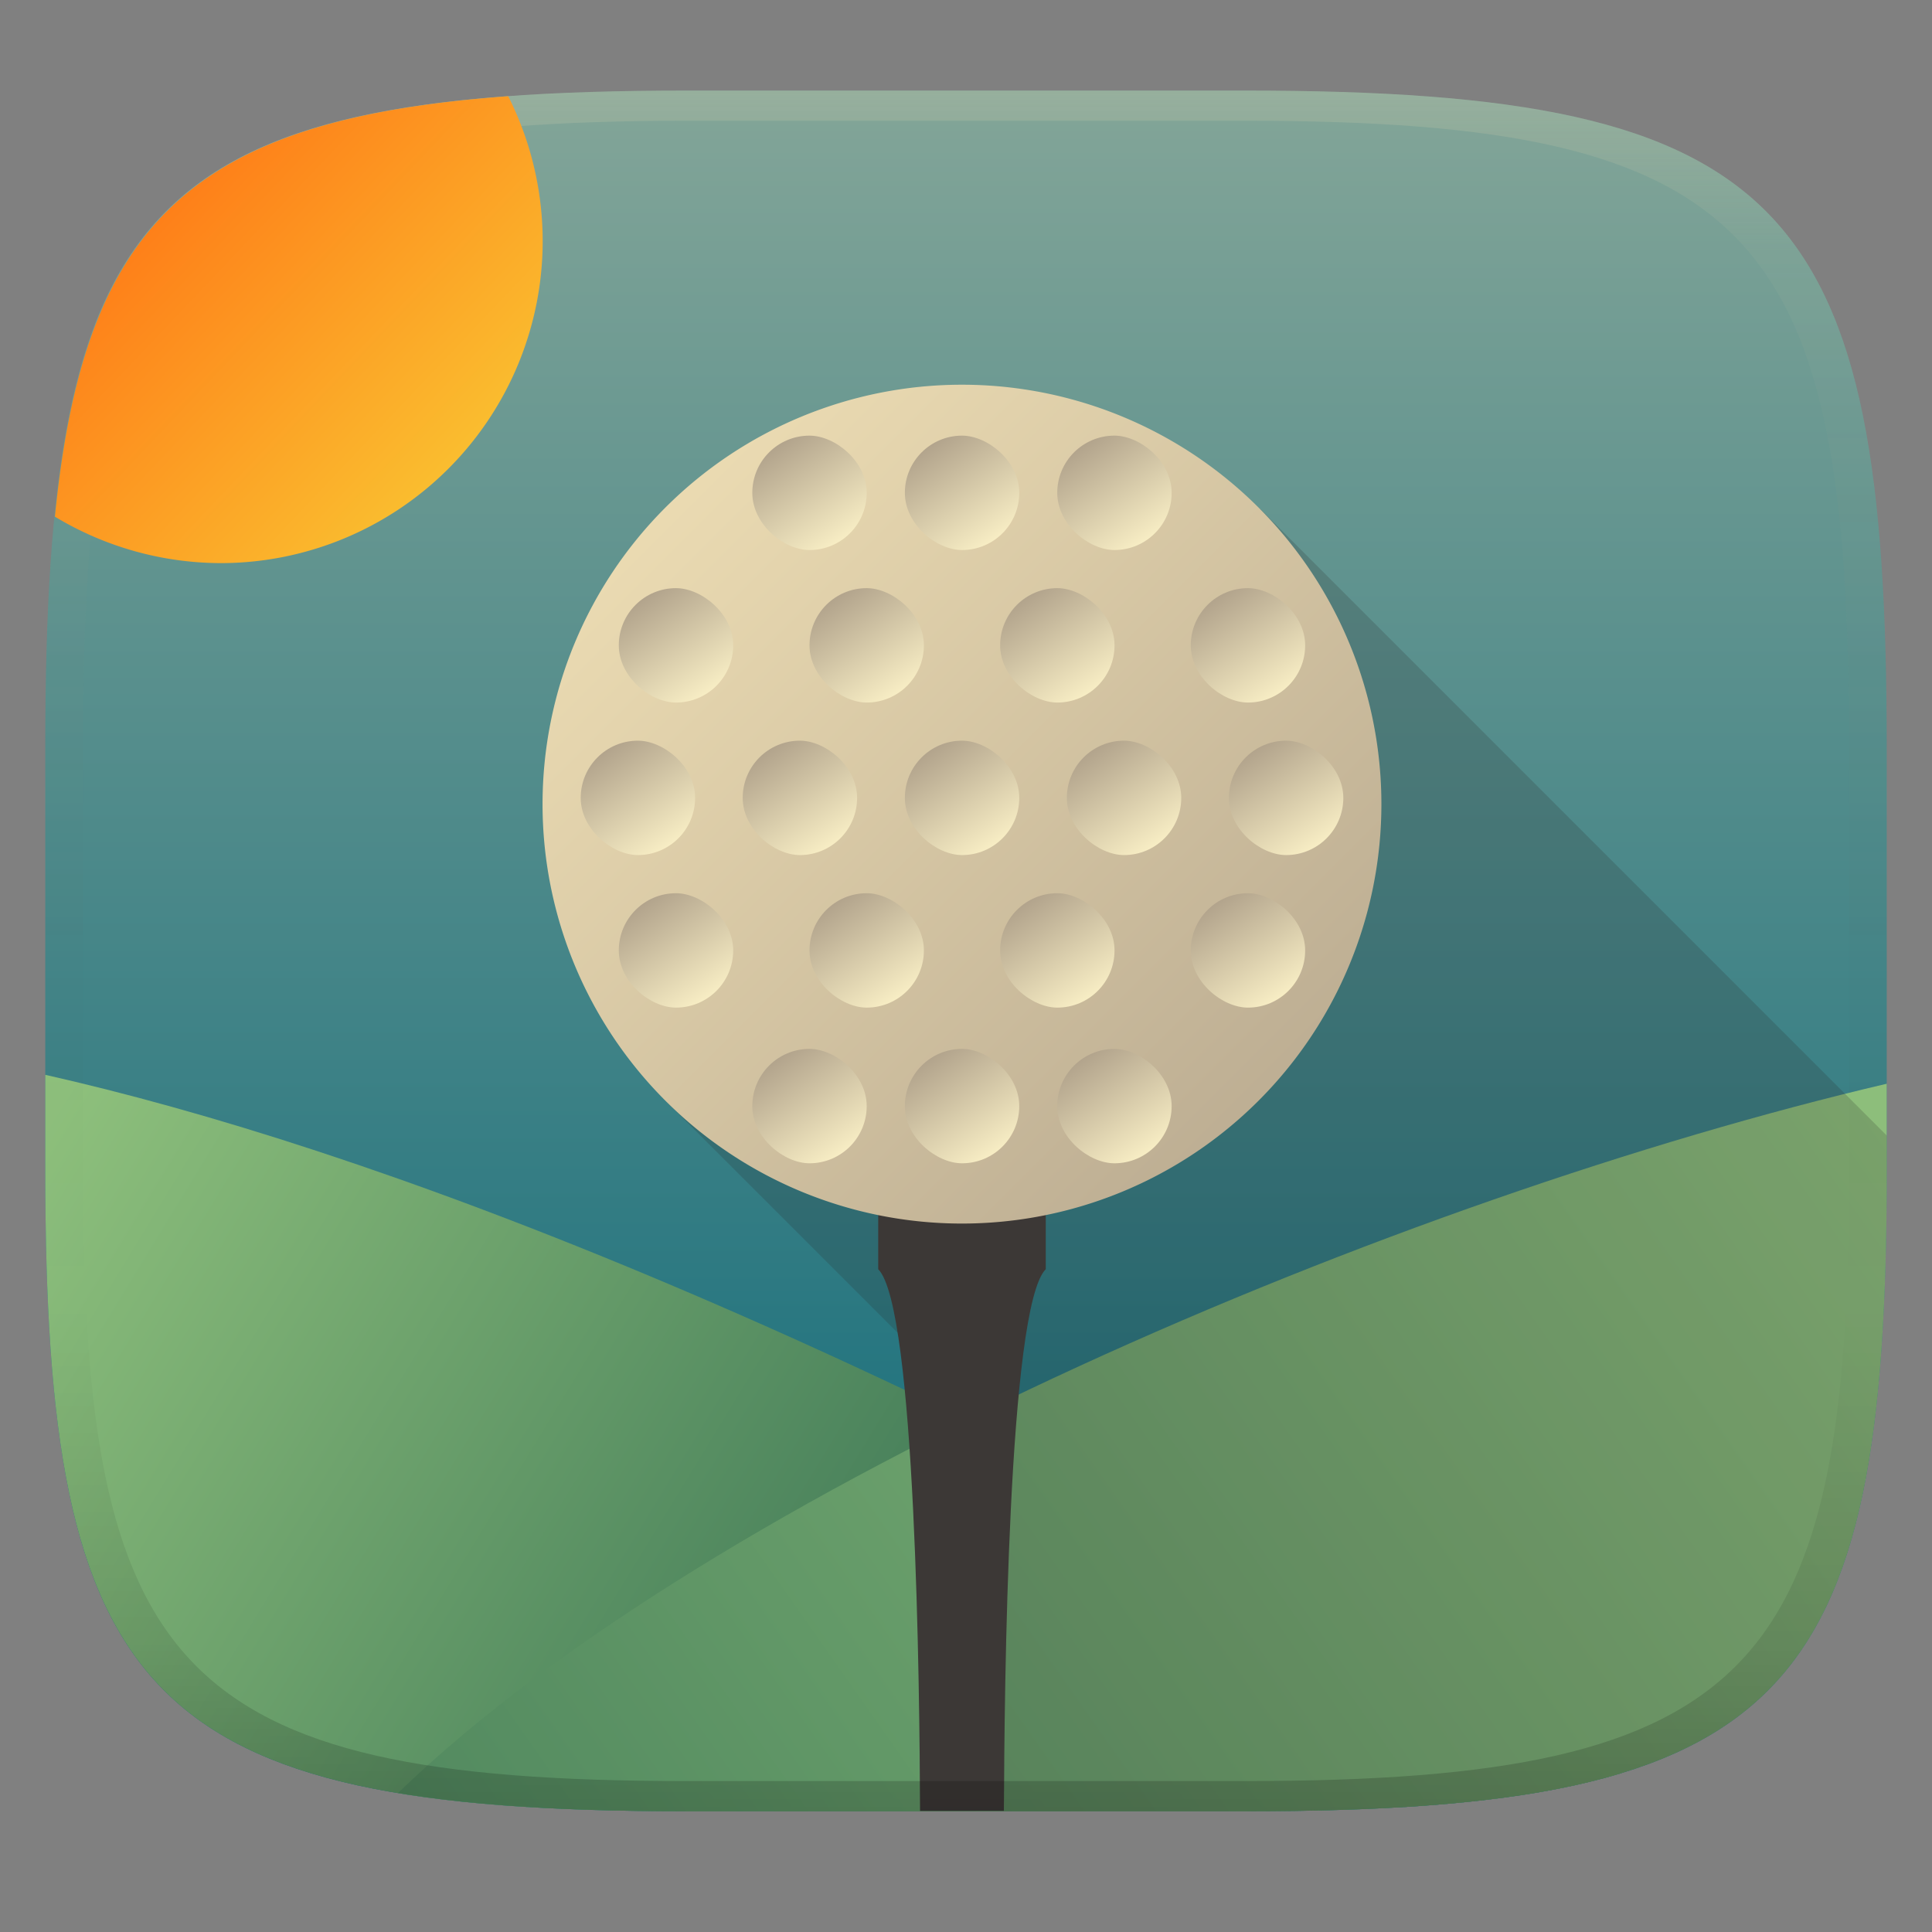 <svg width="256" height="256" version="1.1" xmlns="http://www.w3.org/2000/svg" xmlns:xlink="http://www.w3.org/1999/xlink">
  <rect width="100%" height="100%" fill="#808080" stroke="none"/>
  <defs>
    <linearGradient id="linearGradient31" x1=".5" x2=".5" y2="1" gradientTransform="matrix(244,0,0,228,5.986,12)" gradientUnits="userSpaceOnUse">
      <stop stop-color="#ebdbb2" stop-opacity=".2" offset="0"/>
      <stop stop-color="#ebdbb2" stop-opacity=".05" offset=".1"/>
      <stop stop-opacity="0" offset=".704"/>
      <stop stop-opacity=".1" offset=".897"/>
      <stop stop-opacity=".2" offset="1"/>
    </linearGradient>
    <linearGradient id="linearGradient6" x1="140" x2="140" y1="12" y2="240" gradientUnits="userSpaceOnUse">
      <stop stop-color="#83a598" offset="0"/>
      <stop stop-color="#076678" offset="1"/>
    </linearGradient>
    <linearGradient id="g" x1="-32.84" x2="-15.16" y1="15.16" y2="32.84" gradientTransform="matrix(4.314 0 0 4.314 231.04 -18.792)" gradientUnits="userSpaceOnUse">
      <stop stop-color="#ebdbb2" offset="0"/>
      <stop stop-color="#bdae93" offset="1"/>
    </linearGradient>
    <linearGradient id="h" x1="-20.133" x2="-16.818" y1="30.63" y2="32.84" gradientTransform="matrix(4.314 0 0 4.314 17.193 -231.04)" gradientUnits="userSpaceOnUse">
      <stop stop-color="#fbf1c7" offset="0"/>
      <stop stop-color="#a89984" offset="1"/>
    </linearGradient>
    <linearGradient id="i" x1="-24.552" x2="-21.238" y1="27.039" y2="29.249" gradientTransform="matrix(4.314 0 0 4.314 17.193 -231.04)" gradientUnits="userSpaceOnUse">
      <stop stop-color="#fbf1c7" offset="0"/>
      <stop stop-color="#a89984" offset="1"/>
    </linearGradient>
    <linearGradient id="j" x1="-15.713" x2="-12.398" y1="26.762" y2="28.972" gradientTransform="matrix(4.314 0 0 4.314 17.193 -231.04)" gradientUnits="userSpaceOnUse">
      <stop stop-color="#fbf1c7" offset="0"/>
      <stop stop-color="#a89984" offset="1"/>
    </linearGradient>
    <linearGradient id="k" x1="-20.133" x2="-16.818" y1="25.105" y2="27.315" gradientTransform="matrix(4.314 0 0 4.314 17.193 -231.04)" gradientUnits="userSpaceOnUse">
      <stop stop-color="#fbf1c7" offset="0"/>
      <stop stop-color="#a89984" offset="1"/>
    </linearGradient>
    <linearGradient id="l" x1="-24.552" x2="-21.238" y1="22.343" y2="24.552" gradientTransform="matrix(4.314 0 0 4.314 17.193 -231.04)" gradientUnits="userSpaceOnUse">
      <stop stop-color="#fbf1c7" offset="0"/>
      <stop stop-color="#a89984" offset="1"/>
    </linearGradient>
    <linearGradient id="m" x1="-15.713" x2="-12.398" y1="22.343" y2="24.552" gradientTransform="matrix(4.314 0 0 4.314 17.193 -231.04)" gradientUnits="userSpaceOnUse">
      <stop stop-color="#fbf1c7" offset="0"/>
      <stop stop-color="#a89984" offset="1"/>
    </linearGradient>
    <linearGradient id="n" x1="-20.133" x2="-16.818" y1="19.58" y2="21.79" gradientTransform="matrix(4.314 0 0 4.314 17.193 -231.04)" gradientUnits="userSpaceOnUse">
      <stop stop-color="#fbf1c7" offset="0"/>
      <stop stop-color="#a89984" offset="1"/>
    </linearGradient>
    <linearGradient id="o" x1="-24.552" x2="-21.238" y1="17.646" y2="19.856" gradientTransform="matrix(4.314 0 0 4.314 17.193 -231.04)" gradientUnits="userSpaceOnUse">
      <stop stop-color="#fbf1c7" offset="0"/>
      <stop stop-color="#a89984" offset="1"/>
    </linearGradient>
    <linearGradient id="p" x1="-15.713" x2="-12.398" y1="17.923" y2="20.133" gradientTransform="matrix(4.314 0 0 4.314 17.193 -231.04)" gradientUnits="userSpaceOnUse">
      <stop stop-color="#fbf1c7" offset="0"/>
      <stop stop-color="#a89984" offset="1"/>
    </linearGradient>
    <linearGradient id="q" x1="-20.133" x2="-16.818" y1="14.055" y2="16.265" gradientTransform="matrix(4.314 0 0 4.314 17.193 -231.04)" gradientUnits="userSpaceOnUse">
      <stop stop-color="#fbf1c7" offset="0"/>
      <stop stop-color="#a89984" offset="1"/>
    </linearGradient>
    <linearGradient id="r" x1="-24.552" x2="-21.238" y1="12.95" y2="15.16" gradientTransform="matrix(4.314 0 0 4.314 17.193 -231.04)" gradientUnits="userSpaceOnUse">
      <stop stop-color="#fbf1c7" offset="0"/>
      <stop stop-color="#a89984" offset="1"/>
    </linearGradient>
    <linearGradient id="s" x1="-24.552" x2="-21.238" y1="31.735" y2="33.945" gradientTransform="matrix(4.314 0 0 4.314 17.193 -231.04)" gradientUnits="userSpaceOnUse">
      <stop stop-color="#fbf1c7" offset="0"/>
      <stop stop-color="#a89984" offset="1"/>
    </linearGradient>
    <linearGradient id="t" x1="-28.972" x2="-25.657" y1="30.63" y2="32.84" gradientTransform="matrix(4.314 0 0 4.314 17.193 -231.04)" gradientUnits="userSpaceOnUse">
      <stop stop-color="#fbf1c7" offset="0"/>
      <stop stop-color="#a89984" offset="1"/>
    </linearGradient>
    <linearGradient id="u" x1="-28.972" x2="-25.657" y1="25.105" y2="27.315" gradientTransform="matrix(4.314 0 0 4.314 17.193 -231.04)" gradientUnits="userSpaceOnUse">
      <stop stop-color="#fbf1c7" offset="0"/>
      <stop stop-color="#a89984" offset="1"/>
    </linearGradient>
    <linearGradient id="v" x1="-28.972" x2="-25.657" y1="19.58" y2="21.79" gradientTransform="matrix(4.314 0 0 4.314 17.193 -231.04)" gradientUnits="userSpaceOnUse">
      <stop stop-color="#fbf1c7" offset="0"/>
      <stop stop-color="#a89984" offset="1"/>
    </linearGradient>
    <linearGradient id="w" x1="-28.972" x2="-25.657" y1="14.055" y2="16.265" gradientTransform="matrix(4.314 0 0 4.314 17.193 -231.04)" gradientUnits="userSpaceOnUse">
      <stop stop-color="#fbf1c7" offset="0"/>
      <stop stop-color="#a89984" offset="1"/>
    </linearGradient>
    <linearGradient id="x" x1="-33.486" x2="-30.171" y1="26.762" y2="28.972" gradientTransform="matrix(4.314 0 0 4.314 17.193 -231.04)" gradientUnits="userSpaceOnUse">
      <stop stop-color="#fbf1c7" offset="0"/>
      <stop stop-color="#a89984" offset="1"/>
    </linearGradient>
    <linearGradient id="y" x1="-33.486" x2="-30.171" y1="22.343" y2="24.552" gradientTransform="matrix(4.314 0 0 4.314 17.193 -231.04)" gradientUnits="userSpaceOnUse">
      <stop stop-color="#fbf1c7" offset="0"/>
      <stop stop-color="#a89984" offset="1"/>
    </linearGradient>
    <linearGradient id="z" x1="-33.486" x2="-30.171" y1="17.923" y2="20.133" gradientTransform="matrix(4.314 0 0 4.314 17.193 -231.04)" gradientUnits="userSpaceOnUse">
      <stop stop-color="#fbf1c7" offset="0"/>
      <stop stop-color="#a89984" offset="1"/>
    </linearGradient>
    <linearGradient id="linearGradient53" x1="6" x2="121.68" y1="148.71" y2="219.31" gradientUnits="userSpaceOnUse">
      <stop stop-color="#8ec07c" offset="0"/>
      <stop stop-color="#427b58" offset="1"/>
    </linearGradient>
    <linearGradient id="linearGradient57" x1="28.775" x2="250" y1="304.86" y2="149.3" gradientUnits="userSpaceOnUse">
      <stop stop-color="#427b58" offset="0"/>
      <stop stop-color="#8ec07c" offset="1"/>
    </linearGradient>
    <linearGradient id="linearGradient59" x1="24.139" x2="60.675" y1="26.122" y2="60.787" gradientUnits="userSpaceOnUse">
      <stop stop-color="#fe8019" offset="0"/>
      <stop stop-color="#fabd2f" offset="1"/>
    </linearGradient>
  </defs>
  <path d="m165 12c72 0 85 15 85 87v56c0 70-13 85-85 85h-74c-72 0-85-15-85-85v-56c0-72 13-87 85-87z" fill="url(#linearGradient6)" style="isolation:isolate"/>
  <path d="m6 142.42v12.582c0 70 13 85 85 85h74c21.453 0 37.651-1.327 49.845-5.048-99.754-58.827-167.22-83.139-208.84-92.534z" fill="url(#linearGradient53)" style="isolation:isolate"/>
  <path d="m250 143.6c-64.39 15.087-155.28 53.423-197.28 93.993 10.403 1.732 23.009 2.405 38.284 2.405h74c72 0 85-15 85-85z" fill="url(#linearGradient57)" style="isolation:isolate"/>
  <path d="m166.99 67.455-78.598 78.598 44.262 44.262 0.398 49.686h31.947c72 0 85-15 85-85v-4.537z" fill="#282828" opacity=".2" style="isolation:isolate"/>
  <g transform="matrix(1.06 0 0 1.06 -7.705 16.734)">
    <path d="m117.05 132.4v10.469c4.706 4.706 5.179 52.802 5.227 67.718h10.49c0.045-14.926 0.505-62.996 5.227-67.718v-10.469h-20.943z" fill="#3c3836" stroke-width="5.235"/>
    <path d="m179.95 84.734a52.43 52.43 0 0 1-52.43 52.43 52.43 52.43 0 0 1-52.43-52.43 52.43 52.43 0 0 1 52.43-52.43 52.43 52.43 0 0 1 52.43 52.43z" fill="url(#g)" stroke-width="4.314"/>
    <rect transform="matrix(0,-1,-1,0,0,0)" x="-72.034" y="-98.921" width="14.299" height="14.299" rx="50.046" fill="url(#h)" stroke-width="4.314"/>
    <rect transform="matrix(0,-1,-1,0,0,0)" x="-91.101" y="-114.41" width="14.299" height="14.299" rx="50.046" fill="url(#i)" stroke-width="4.314"/>
    <rect transform="matrix(0,-1,-1,0,0,0)" x="-52.969" y="-115.61" width="14.299" height="14.299" rx="50.046" fill="url(#j)" stroke-width="4.314"/>
    <rect transform="matrix(0,-1,-1,0,0,0)" x="-72.034" y="-122.76" width="14.299" height="14.299" rx="50.046" fill="url(#k)" stroke-width="4.314"/>
    <rect transform="matrix(0,-1,-1,0,0,0)" x="-91.101" y="-134.68" width="14.299" height="14.299" rx="50.046" fill="url(#l)" stroke-width="4.314"/>
    <rect transform="matrix(0,-1,-1,0,0,0)" x="-52.969" y="-134.68" width="14.299" height="14.299" rx="50.046" fill="url(#m)" stroke-width="4.314"/>
    <rect transform="matrix(0,-1,-1,0,0,0)" x="-72.034" y="-146.59" width="14.299" height="14.299" rx="50.046" fill="url(#n)" stroke-width="4.314"/>
    <rect transform="matrix(0,-1,-1,0,0,0)" x="-91.101" y="-154.93" width="14.299" height="14.299" rx="50.046" fill="url(#o)" stroke-width="4.314"/>
    <rect transform="matrix(0,-1,-1,0,0,0)" x="-52.969" y="-153.73" width="14.299" height="14.299" rx="50.046" fill="url(#p)" stroke-width="4.314"/>
    <rect transform="matrix(0,-1,-1,0,0,0)" x="-72.034" y="-170.42" width="14.299" height="14.299" rx="50.046" fill="url(#q)" stroke-width="4.314"/>
    <rect transform="matrix(0,-1,-1,0,0,0)" x="-91.101" y="-175.19" width="14.299" height="14.299" rx="50.046" fill="url(#r)" stroke-width="4.314"/>
    <rect transform="matrix(0,-1,-1,0,0,0)" x="-91.101" y="-94.16" width="14.299" height="14.299" rx="50.046" fill="url(#s)" stroke-width="4.314"/>
    <rect transform="matrix(0,-1,-1,0,0,0)" x="-110.17" y="-98.921" width="14.299" height="14.299" rx="50.046" fill="url(#t)" stroke-width="4.314"/>
    <rect transform="matrix(0,-1,-1,0,0,0)" x="-110.17" y="-122.76" width="14.299" height="14.299" rx="50.046" fill="url(#u)" stroke-width="4.314"/>
    <rect transform="matrix(0,-1,-1,0,0,0)" x="-110.17" y="-146.59" width="14.299" height="14.299" rx="50.046" fill="url(#v)" stroke-width="4.314"/>
    <rect transform="matrix(0,-1,-1,0,0,0)" x="-110.17" y="-170.42" width="14.299" height="14.299" rx="50.046" fill="url(#w)" stroke-width="4.314"/>
    <rect transform="matrix(0,-1,-1,0,0,0)" x="-129.63" y="-115.61" width="14.299" height="14.299" rx="50.046" fill="url(#x)" stroke-width="4.314"/>
    <rect transform="matrix(0,-1,-1,0,0,0)" x="-129.63" y="-134.68" width="14.299" height="14.299" rx="50.046" fill="url(#y)" stroke-width="4.314"/>
    <rect transform="matrix(0,-1,-1,0,0,0)" x="-129.63" y="-153.73" width="14.299" height="14.299" rx="50.046" fill="url(#z)" stroke-width="4.314"/>
  </g>
  <path d="m91 12c-72 0-85 15-85 87v56c0 70 13 85 85 85h74c72 0 85-15 85-85v-56c0-72-13-87-85-87zm0 4h74c68 0 80 15 80 83v56c0 66-12 81-80 81h-74c-68 0-80-15-80-81v-56c0-68 12-83 80-83z" fill="url(#linearGradient31)" style="isolation:isolate"/>
  <path d="m67.341 12.751c-41.818 3.053-56.183 16.557-60.066 55.709a42.688 42.688 0 0 0 21.945 6.156 42.688 42.688 0 0 0 42.688-42.688 42.688 42.688 0 0 0-4.566-19.178z" fill="url(#linearGradient59)" style="isolation:isolate"/>
</svg>

